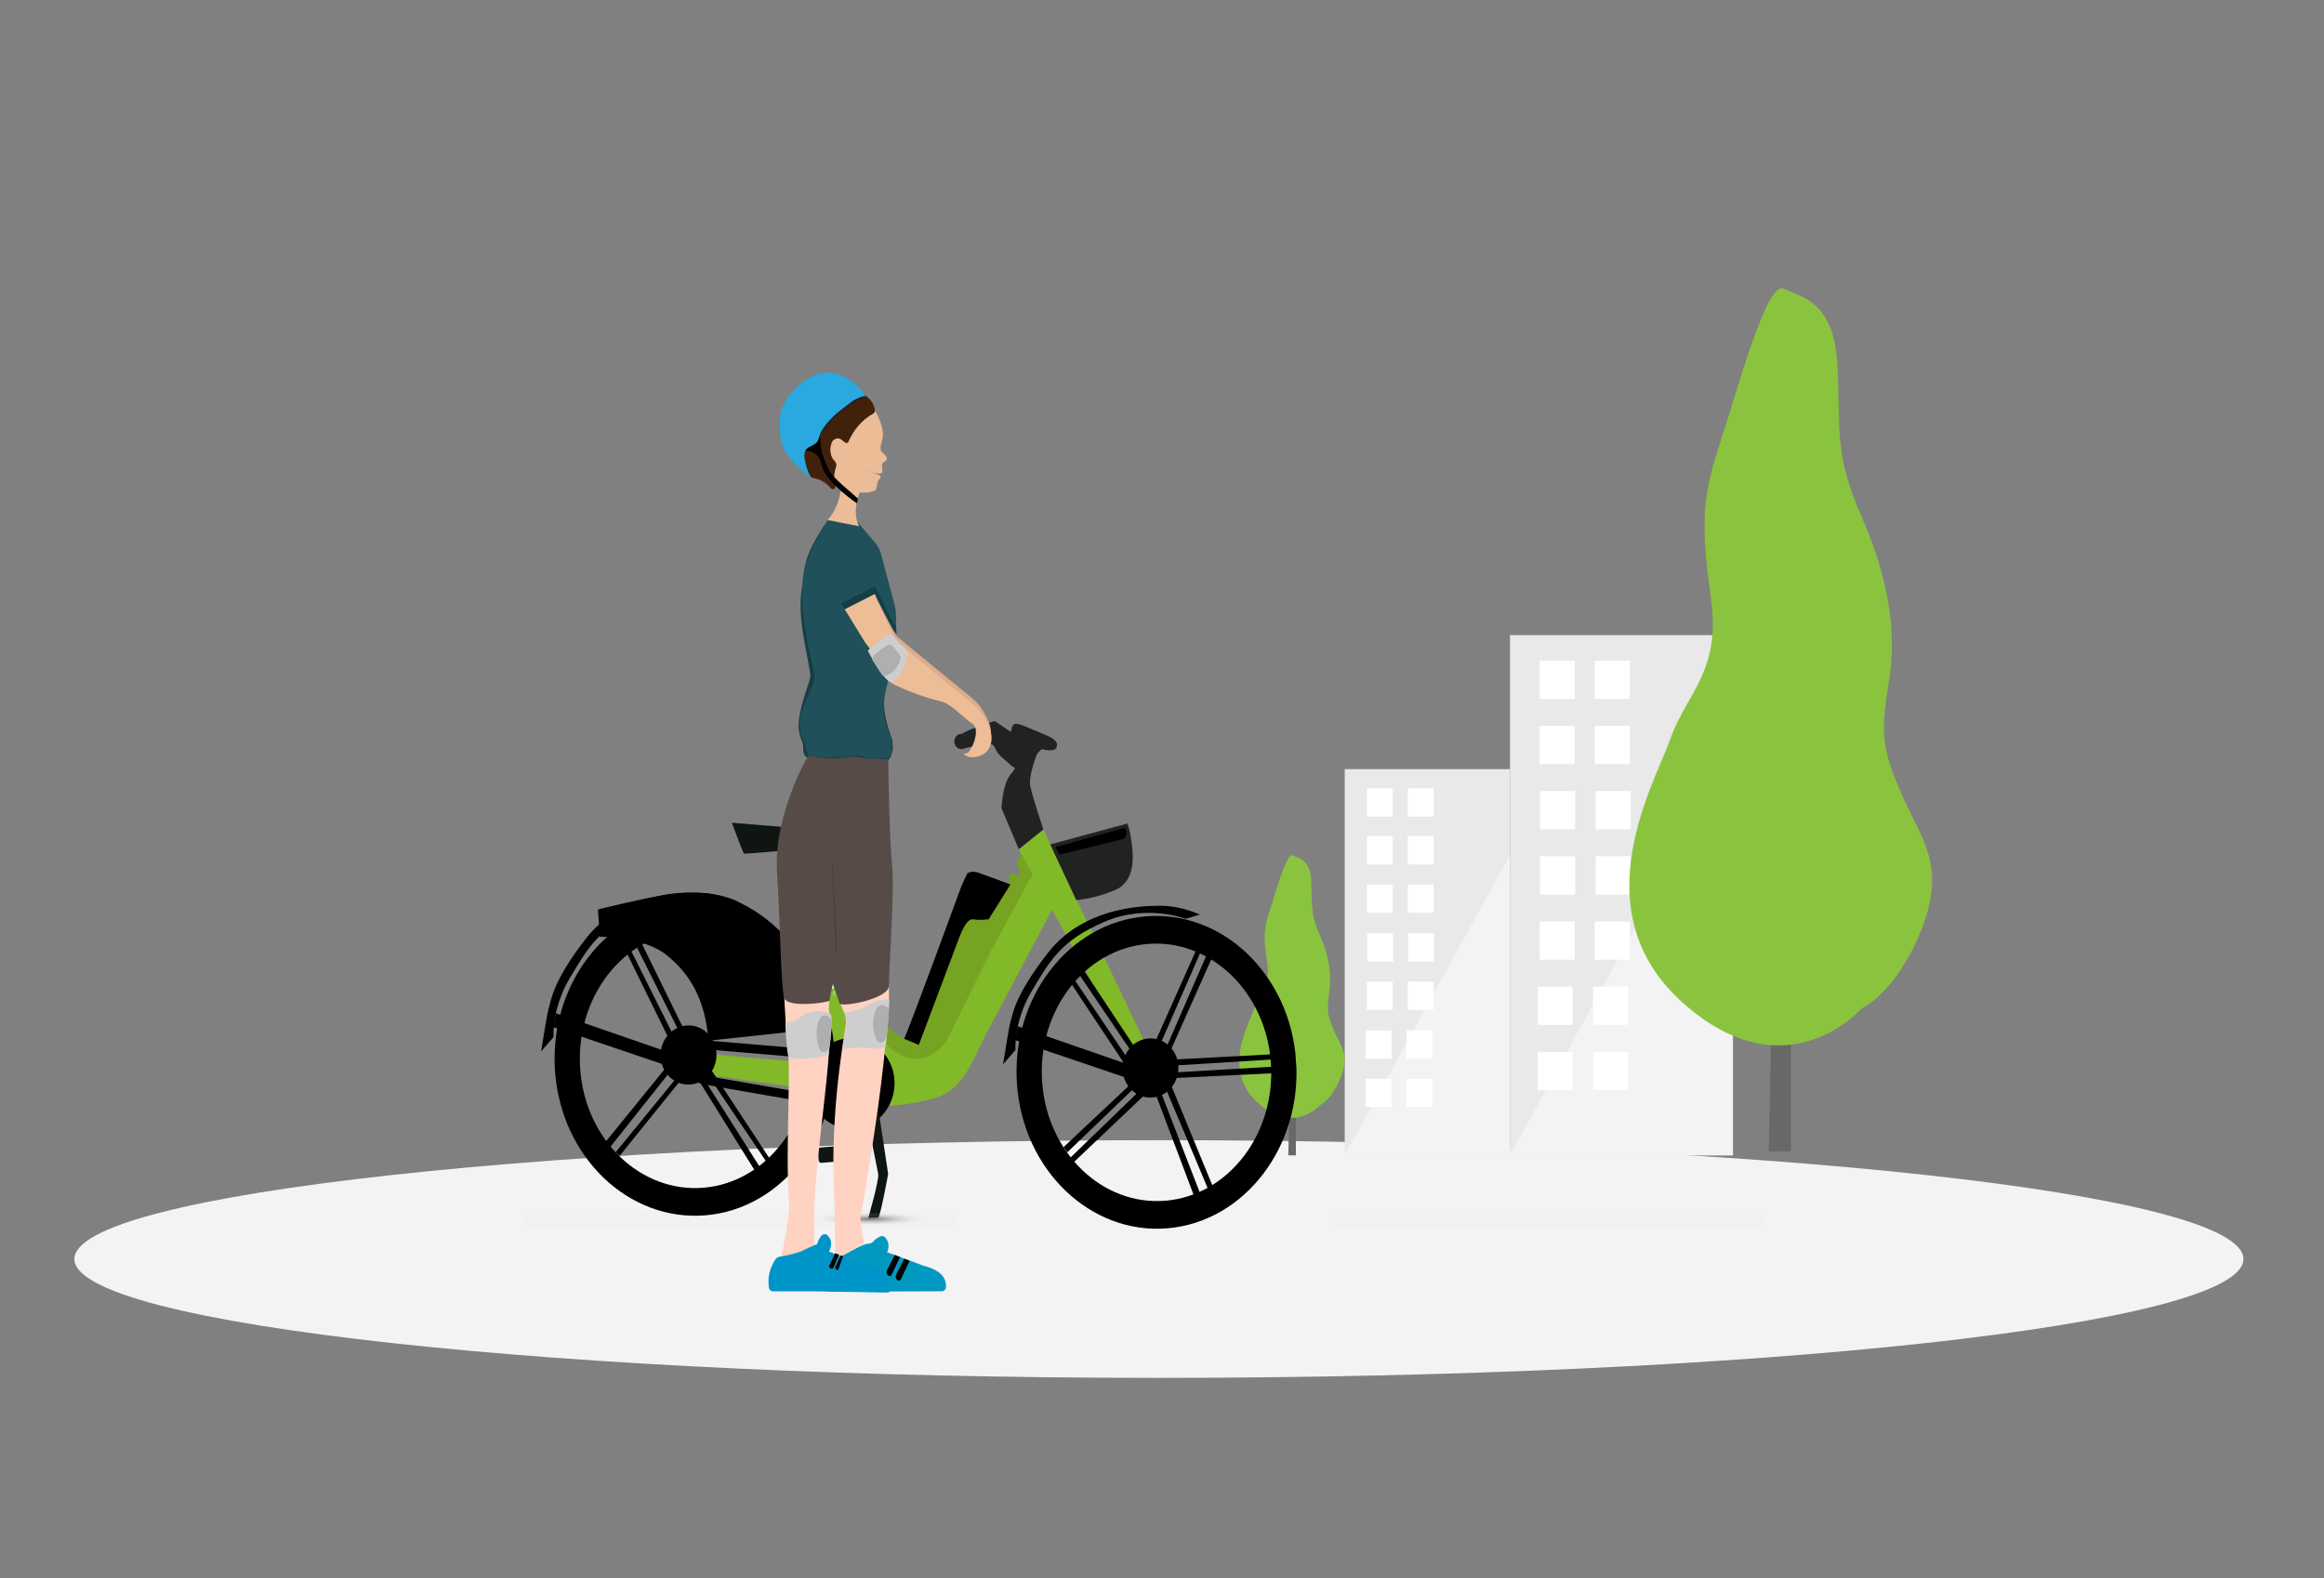 <svg width="343" height="233" viewBox="0 0 343 233" fill="none" xmlns="http://www.w3.org/2000/svg">
<rect x="0" y="0" width="343" height="233" fill="#808080" stroke="none"/>
<path d="M171.043 203.42C259.445 203.42 331.109 195.565 331.109 185.875C331.109 176.185 259.445 168.33 171.043 168.33C82.64 168.33 10.976 176.185 10.976 185.875C10.976 195.565 82.64 203.42 171.043 203.42Z" fill="#F3F3F3"/>
<path d="M140.803 178.705H77.474V181.33H140.803V178.705Z" fill="#F1F1F1"/>
<path d="M260.439 178.705H197.11V181.33H260.439V178.705Z" fill="#F1F1F1"/>
<path d="M222.862 113.553H198.467V170.564H222.862V113.553Z" fill="#E9E9E9"/>
<path d="M205.551 116.379H201.732V120.552H205.551V116.379Z" fill="white"/>
<path d="M205.551 123.449H201.732V127.622H205.551V123.449Z" fill="white"/>
<path d="M211.59 116.379H207.77V120.552H211.59V116.379Z" fill="white"/>
<path d="M211.59 123.449H207.77V127.622H211.59V123.449Z" fill="white"/>
<path d="M205.551 130.584H201.732V134.757H205.551V130.584Z" fill="white"/>
<path d="M211.59 130.584H207.77V134.757H211.59V130.584Z" fill="white"/>
<path d="M222.862 170.562V126.205L198.467 170.562H222.862Z" fill="#F3F3F3"/>
<path d="M205.614 137.785H201.795V141.958H205.614V137.785Z" fill="white"/>
<path d="M211.65 137.785H207.831V141.958H211.65V137.785Z" fill="white"/>
<path d="M205.551 144.918H201.732V149.091H205.551V144.918Z" fill="white"/>
<path d="M211.59 144.918H207.77V149.091H211.59V144.918Z" fill="white"/>
<path d="M205.367 152.123H201.548V156.296H205.367V152.123Z" fill="white"/>
<path d="M211.403 152.123H207.584V156.296H211.403V152.123Z" fill="white"/>
<path d="M205.367 159.258H201.548V163.431H205.367V159.258Z" fill="white"/>
<path d="M211.403 159.258H207.584V163.431H211.403V159.258Z" fill="white"/>
<path d="M255.757 93.764H222.86V170.563H255.757V93.764Z" fill="#E9E9E9"/>
<path d="M232.41 97.535H227.236V103.189H232.41V97.535Z" fill="white"/>
<path d="M232.41 107.16H227.236V112.814H232.41V107.16Z" fill="white"/>
<path d="M240.541 97.535H235.366V103.189H240.541V97.535Z" fill="white"/>
<path d="M240.541 107.16H235.366V112.814H240.541V107.16Z" fill="white"/>
<path d="M232.471 116.783H227.296V122.437H232.471V116.783Z" fill="white"/>
<path d="M240.666 116.783H235.492V122.437H240.666V116.783Z" fill="white"/>
<path d="M255.757 170.565V110.795L222.861 170.565H255.757Z" fill="#F3F3F3"/>
<path d="M232.471 126.41H227.296V132.064H232.471V126.41Z" fill="white"/>
<path d="M240.666 126.41H235.492V132.064H240.666V126.41Z" fill="white"/>
<path d="M232.41 136.033H227.236V141.687H232.41V136.033Z" fill="white"/>
<path d="M240.541 136.033H235.366V141.687H240.541V136.033Z" fill="white"/>
<path d="M232.102 145.658H226.928V151.312H232.102V145.658Z" fill="white"/>
<path d="M240.296 145.658H235.121V151.312H240.296V145.658Z" fill="white"/>
<path d="M232.102 155.285H226.928V160.939H232.102V155.285Z" fill="white"/>
<path d="M240.296 155.285H235.121V160.939H240.296V155.285Z" fill="white"/>
<path d="M261.055 169.985L262.719 87.936H264.32V168.101V169.985H261.055Z" fill="#686867"/>
<path d="M274.793 148.851C274.793 148.851 263.643 161.707 248.365 148.043C233.088 134.379 244.299 115.533 246.579 108.936C248.92 102.34 254.095 99.109 252.493 88.138C251.014 77.166 251.199 73.465 253.91 65.253C256.62 57.041 260.748 41.425 263.273 42.637C265.799 43.849 270.851 44.387 271.22 54.416C271.59 64.378 270.851 67.474 274.855 76.493C278.736 85.513 280.03 93.321 278.736 100.927C277.504 108.533 277.812 110.687 280.707 117.35C283.603 123.946 287.299 127.716 283.603 137.206C279.783 146.697 274.793 148.851 274.793 148.851Z" fill="#8AC43F"/>
<path d="M190.15 170.565L190.704 142.025H191.258V169.891V170.565H190.15Z" fill="#686867"/>
<path d="M194.831 163.161C194.831 163.161 190.95 167.603 185.652 162.824C180.354 158.045 184.235 151.449 184.974 149.228C185.837 146.872 187.562 145.795 187.007 142.025C186.453 138.256 186.515 136.977 187.5 134.15C188.424 131.323 189.903 125.871 190.765 126.275C191.628 126.679 193.476 126.881 193.537 130.314C193.661 133.746 193.414 134.891 194.769 137.987C196.186 141.15 196.556 143.843 196.186 146.468C195.817 149.093 195.878 149.833 196.864 152.122C197.911 154.478 199.205 155.689 197.911 158.987C196.618 162.286 194.831 163.161 194.831 163.161Z" fill="#8AC43F"/>
<g clip-path="url(#clip0_21707_140710)">
<path d="M119.849 135.622L120.262 135.429C121.758 134.73 123.485 135.534 124.066 137.2L128.917 151.104C129.014 151.38 129.144 151.638 129.306 151.875C130.241 153.234 133.593 157.619 136.847 155.834C140.441 153.862 146.734 137.93 146.198 139.215C146.198 139.215 152.332 126.72 152.393 126.626C153.592 124.763 155.367 129.584 156.395 131.66L156.311 131.677C156.795 132.658 155.57 133.772 155.045 134.725L146.028 151.744C145.938 151.906 145.089 153.545 144.999 153.71C144.173 155.23 142.347 160.794 138.238 162.032C133.663 163.411 129.142 163.422 128.029 163.142C126.916 162.863 125.433 163.196 124.652 160.163C124.052 157.828 120.067 145.222 118.265 139.546C117.769 137.984 118.462 136.269 119.85 135.62L119.849 135.622Z" fill="#81B928"/>
<path d="M122.466 133.716L123.8 133.308L129.895 149.258C130.232 150.209 130.718 151.093 131.35 151.841C132.214 152.863 133.466 153.789 134.759 152.855C137.109 151.157 140.907 139.552 140.907 139.552C140.907 139.552 142.535 135.285 142.985 135.226C143.434 135.168 143.999 135.187 145.121 135.406C146.243 135.624 147.185 133.733 147.326 133.439C147.466 133.144 149.083 130.829 148.937 129.804C148.791 128.778 149.363 129.004 149.628 129.076C149.893 129.149 151.301 129.671 150.314 128.184C149.326 126.698 152.127 124.941 152.127 124.941L153.012 126.748L153.148 127.231L153.303 127.579L151.735 130.274L146.249 140.407L139.698 153.648C139.698 153.648 136.065 159.482 130.43 153.861C130.43 153.861 128.382 151.524 127.167 147.159C125.952 142.794 122.466 133.718 122.466 133.718L122.466 133.716Z" fill="#76A321"/>
<path d="M178.293 140.505L172.101 154.719L172.795 155.031L179.121 140.856L178.352 140.392L178.293 140.505Z" fill="black"/>
<path d="M177.448 139.975L171.396 153.827L170.678 153.409L176.818 139.647L177.448 139.975Z" fill="black"/>
<path d="M159.121 133.328C159.467 133.96 169.029 154.059 169.029 154.059L166.947 155.54L150.355 125.365L153.98 122.442L159.121 133.328Z" fill="#81B928"/>
<path d="M155.602 125.944L158.845 132.878C158.845 132.878 161.24 132.762 164.439 131.468C167.638 130.173 167.308 126.436 166.992 124.213C166.676 121.991 166.389 121.575 166.389 121.575L155.01 124.665L155.602 125.944Z" fill="#202321"/>
<path d="M155.768 125.082L156.383 126.164L165.897 123.849C165.897 123.849 166.577 123.327 166.053 122.183L155.768 125.082Z" fill="black"/>
<path d="M172.319 181.337C160.961 182.297 150.991 172.75 150.094 160.054C149.196 147.357 157.706 136.248 169.063 135.289C180.42 134.329 190.39 143.876 191.288 156.572C192.186 169.269 183.676 180.378 172.319 181.337ZM169.351 139.362C160.042 140.148 153.07 149.289 153.809 159.74C154.547 170.19 162.722 178.051 172.031 177.264C181.34 176.478 188.312 167.337 187.573 156.886C186.834 146.436 178.66 138.575 169.351 139.362Z" fill="black"/>
<path d="M157.604 170.041L167.155 160.862L166.636 160.269L156.977 169.349L157.508 170.118L157.604 170.041Z" fill="black"/>
<path d="M157.817 171.067L168.266 160.955L168.819 161.755L158.319 171.731L157.817 171.067Z" fill="black"/>
<path d="M158.96 143.401L167.519 156.062L168.095 155.536L159.632 142.763L158.898 143.291L158.96 143.401Z" fill="black"/>
<path d="M158.138 143.97L166.47 156.325L165.797 156.825L157.578 144.427L158.138 143.97Z" fill="black"/>
<path d="M188.044 157.466L173.073 158.342L173.157 159.157L188.16 158.431L188.163 157.468L188.044 157.466Z" fill="black"/>
<path d="M188.062 156.399L172.877 157.331L172.866 156.439L188.021 155.634L188.062 156.399Z" fill="black"/>
<path d="M177.38 176.843L171.37 161.333L170.651 161.765L176.534 177.372L177.425 176.977L177.38 176.843Z" fill="black"/>
<path d="M178.464 175.94L172.02 160.628L172.856 160.244L179.168 175.573L178.464 175.94Z" fill="black"/>
<path d="M165.911 159.003L149.772 153.539L150.232 151.516L166.109 157.011L165.911 159.003Z" fill="black"/>
<path d="M149.877 155.021C149.877 155.021 149.557 150.857 152.299 146.272C155.04 141.687 156.648 138.853 162.937 136.118C169.225 133.382 174.963 135.651 174.963 135.651L177.08 135.032C177.08 135.032 174.475 133.71 171.108 133.719C167.741 133.729 159.687 134.244 154.666 140.672C149.644 147.101 149.441 149.929 149.191 150.666C148.941 151.403 148.321 155.422 148.321 155.422L148.04 157.138" fill="black"/>
<path d="M170.103 162.026C172.376 161.834 174.08 159.729 173.91 157.324C173.74 154.92 171.76 153.126 169.488 153.318C167.215 153.51 165.511 155.615 165.681 158.02C165.851 160.424 167.831 162.218 170.103 162.026Z" fill="black"/>
<path d="M88.296 134.934L88.534 138.301C88.534 138.301 95 138.251 98.411 141.02C101.822 143.788 104.096 147.528 104.556 153.64L120.314 151.95L122.673 151.689C122.673 151.689 120.31 137.941 108.189 132.806C108.189 132.806 103.918 131.06 98.1 132.105C93.549 132.923 88.248 134.275 88.248 134.275L88.295 134.933L88.296 134.934Z" fill="black"/>
<path d="M124.224 163.508C123.907 163.535 123.583 163.521 123.261 163.465L103.933 160.105C102.253 159.814 101.089 158.464 101.162 156.897L101.174 156.646C101.253 154.976 102.746 153.657 104.573 153.643C104.689 153.642 104.805 153.647 104.919 153.656L124.222 155.293C125.979 155.441 127.31 156.772 127.32 158.386L127.333 160.359C127.338 161.19 126.996 161.973 126.369 162.564C125.789 163.109 125.028 163.437 124.222 163.505L124.224 163.508ZM104.38 154.966C103.296 155.058 102.413 155.81 102.371 156.715L102.359 156.966C102.318 157.834 103.074 158.627 104.12 158.809L123.449 162.168C124.246 162.307 125.047 162.083 125.59 161.572C125.945 161.236 126.141 160.81 126.138 160.372L126.125 158.399C126.119 157.488 125.244 156.7 124.132 156.606L104.829 154.969C104.748 154.963 104.665 154.96 104.582 154.959C104.514 154.959 104.446 154.963 104.38 154.969L104.38 154.966Z" fill="black"/>
<path d="M104.115 155.578L121.457 157.087L120.828 160.996L103.062 158.477L104.115 155.578Z" fill="#81B928"/>
<path d="M104.14 179.419C92.782 180.379 82.812 170.832 81.915 158.136C81.017 145.439 89.527 134.33 100.884 133.371C112.242 132.411 122.212 141.958 123.109 154.654C124.007 167.351 115.497 178.46 104.14 179.419ZM101.172 137.444C91.863 138.23 84.891 147.371 85.63 157.822C86.369 168.272 94.543 176.133 103.852 175.346C113.161 174.56 120.133 165.419 119.394 154.968C118.655 144.518 110.481 136.657 101.172 137.444Z" fill="black"/>
<path d="M90.114 169.273L99.306 157.707L98.653 157.156L89.33 168.637L90.02 169.373L90.114 169.273Z" fill="black"/>
<path d="M90.866 170.104L100.088 158.832L100.995 158.813L91.446 170.652L90.866 170.104Z" fill="black"/>
<path d="M93.645 139.151L100.568 152.963L101.202 152.526L94.39 138.62L93.595 139.034L93.645 139.151Z" fill="black"/>
<path d="M92.76 139.595L99.495 153.068L98.767 153.465L92.149 139.966L92.76 139.595Z" fill="black"/>
<path d="M111.678 171.563L103.716 158.997L103.136 159.517L111.342 172.717L112.081 172.196L111.678 171.563Z" fill="black"/>
<path d="M113.058 171.44L104.142 158.213L104.819 157.72L113.524 170.943L113.058 171.44Z" fill="black"/>
<path d="M97.733 157.085L81.593 151.619L82.053 149.598L97.931 155.093L97.733 157.085Z" fill="black"/>
<path d="M81.698 153.103C81.698 153.103 81.378 148.939 84.12 144.354C86.862 139.769 88.47 136.935 94.758 134.199C101.046 131.464 106.784 133.733 106.784 133.733L108.901 133.114C108.901 133.114 106.296 131.792 102.929 131.801C99.562 131.811 91.548 132.069 86.525 138.498C81.502 144.927 81.324 147.808 81.014 148.749C80.77 149.488 80.143 153.505 80.143 153.505L79.863 155.221" fill="black"/>
<path d="M101.925 160.108C104.197 159.916 105.901 157.811 105.731 155.406C105.561 153.002 103.581 151.208 101.309 151.4C99.037 151.592 97.332 153.697 97.502 156.102C97.672 158.506 99.652 160.3 101.925 160.108Z" fill="black"/>
<path d="M126.155 166.653C129.652 166.358 132.274 163.118 132.012 159.417C131.751 155.715 128.704 152.955 125.207 153.25C121.71 153.546 119.088 156.786 119.349 160.487C119.611 164.188 122.658 166.949 126.155 166.653Z" fill="black"/>
<path d="M118.121 138.694L116.215 131.986C116.215 131.986 117.19 131.522 118.164 131.442C119.138 131.363 121.264 131.198 121.631 131.196C121.998 131.194 122.723 131.082 123.014 131.596C123.305 132.11 124.633 135.638 124.633 135.638L118.12 138.696L118.121 138.694Z" fill="black"/>
<path d="M124.681 135.615C124.681 135.615 123.316 131.506 122.645 131.259C121.973 131.013 117.612 131.519 117.612 131.519C117.612 131.519 121.665 131.669 122.539 133.545L123.524 136.158L124.68 135.615L124.681 135.615Z" fill="#0F1611"/>
<path d="M117.092 131.67L115.088 125.621L116.968 125.462L118.814 131.524L117.092 131.67Z" fill="#0F1611"/>
<path d="M108.237 122.052C108.237 122.052 109.64 125.927 109.832 126.023C110.025 126.12 124.036 124.814 124.036 124.814C124.036 124.814 125.678 123.174 123.333 122.838C120.989 122.502 108.297 121.488 108.297 121.488L108.005 121.457L108.237 122.051L108.237 122.052Z" fill="#0F1611"/>
<path d="M128.067 165.549C128.067 165.549 129.448 172.453 129.615 173.307C129.782 174.16 128.155 179.783 128.155 179.783C128.155 179.783 128.605 179.782 129.615 179.782C129.956 179.536 131.081 173.307 131.081 173.307L129.712 164.197L128.068 165.549L128.067 165.549Z" fill="#0F1611"/>
<path d="M126.646 168.944L121.076 169.415C120.865 169.433 120.706 169.635 120.723 169.868L120.823 171.289C120.839 171.521 121.024 171.695 121.236 171.677L126.806 171.206C127.018 171.188 127.176 170.986 127.16 170.753L127.059 169.332C127.043 169.1 126.858 168.926 126.646 168.944Z" fill="#0F1611"/>
<path d="M125.445 166.861L123.746 169.188L125.598 169.031L127.108 166.72L125.445 166.861Z" fill="#0F1611"/>
<path d="M150.355 125.364L147.805 119.3C147.805 119.3 147.964 115.871 149.071 114.455C150.177 113.039 149.784 113.514 149.233 113.009C148.896 112.701 148.224 112.111 147.753 111.7C147.412 111.401 147.132 111.028 146.932 110.601L146.764 110.242C146.764 110.242 146.464 109.552 145.227 109.822C143.991 110.092 142.296 110.495 142.296 110.495C142.296 110.495 143.287 108.578 142.219 108.48C140.874 108.355 146.798 106.441 146.798 106.441L149.225 108.068C149.225 108.068 149.259 106.907 149.895 106.853C150.53 106.8 152.482 107.75 153.995 108.367C155.508 108.984 156.22 109.459 155.941 110.31C155.662 111.16 153.927 110.604 153.777 110.617C153.627 110.63 153.036 111.341 153.036 111.341C153.036 111.341 151.79 114.503 152.045 115.97C152.299 117.437 153.992 122.458 153.992 122.458L150.357 125.367L150.355 125.364Z" fill="#202321"/>
<path d="M141.953 110.592C142.52 110.544 142.943 110.002 142.899 109.381C142.855 108.76 142.361 108.295 141.794 108.343C141.228 108.391 140.804 108.933 140.848 109.554C140.892 110.175 141.387 110.64 141.953 110.592Z" fill="#202321"/>
<path d="M124.388 141.375C124.213 141.449 124.124 141.664 124.191 141.856C124.258 142.048 124.732 142.371 124.732 142.371C124.732 142.371 124.893 141.785 124.826 141.593C124.759 141.401 124.564 141.302 124.388 141.375ZM124.552 141.85C124.488 141.876 124.418 141.841 124.394 141.771C124.371 141.702 124.403 141.624 124.466 141.599C124.53 141.573 124.6 141.608 124.624 141.677C124.647 141.747 124.616 141.824 124.552 141.85Z" fill="white"/>
<path d="M123.501 145.688L123.111 144.558C123.098 144.537 123.088 144.513 123.071 144.495C123.05 144.475 123.024 144.461 122.997 144.455C122.967 144.448 122.936 144.446 122.906 144.448C122.896 144.448 122.887 144.449 122.878 144.45C122.87 144.451 122.862 144.454 122.856 144.456C122.856 144.456 122.856 144.456 122.854 144.456C122.848 144.46 122.84 144.462 122.832 144.464L122.127 144.756L122.313 145.297L122.741 145.12L122.781 145.238C122.741 145.306 122.69 145.363 122.631 145.41C122.571 145.456 122.507 145.491 122.439 145.513C122.37 145.535 122.3 145.544 122.226 145.54C122.152 145.534 122.08 145.515 122.011 145.48C121.934 145.441 121.867 145.389 121.81 145.323C121.754 145.256 121.712 145.182 121.684 145.101C121.655 145.02 121.643 144.935 121.644 144.844C121.646 144.753 121.665 144.665 121.699 144.58C121.735 144.495 121.781 144.423 121.843 144.362C121.904 144.301 121.971 144.256 122.045 144.225C122.119 144.194 122.197 144.18 122.279 144.18C122.362 144.182 122.441 144.202 122.52 144.24L122.736 143.713C122.592 143.641 122.444 143.604 122.292 143.601C122.141 143.598 121.996 143.626 121.858 143.682C121.721 143.737 121.596 143.824 121.484 143.936C121.372 144.047 121.284 144.182 121.219 144.341C121.154 144.499 121.12 144.661 121.119 144.828C121.117 144.994 121.142 145.153 121.195 145.305C121.249 145.457 121.324 145.592 121.424 145.716C121.525 145.839 121.648 145.935 121.792 146.007C121.936 146.078 122.084 146.115 122.236 146.118C122.387 146.122 122.532 146.093 122.67 146.038C122.725 146.014 122.781 145.986 122.835 145.954C122.888 145.92 122.939 145.882 122.985 145.838L123.005 145.895L123.499 145.691L123.501 145.688Z" fill="white"/>
<path d="M123.844 142.864C123.991 142.804 124.141 142.776 124.291 142.785C124.442 142.793 124.584 142.831 124.717 142.896C124.849 142.961 124.969 143.053 125.074 143.173C125.18 143.293 125.26 143.432 125.316 143.594C125.371 143.757 125.396 143.92 125.389 144.086C125.382 144.252 125.348 144.407 125.288 144.552C125.227 144.698 125.143 144.828 125.034 144.944C124.926 145.06 124.797 145.148 124.651 145.209C124.504 145.27 124.354 145.297 124.204 145.288C124.052 145.28 123.911 145.242 123.779 145.177C123.647 145.111 123.528 145.019 123.423 144.9C123.318 144.78 123.238 144.641 123.181 144.479C123.125 144.317 123.101 144.153 123.108 143.987C123.115 143.821 123.148 143.666 123.207 143.521C123.266 143.375 123.351 143.245 123.459 143.131C123.567 143.015 123.695 142.927 123.842 142.866L123.844 142.864ZM124.468 144.668C124.547 144.635 124.616 144.589 124.676 144.527C124.734 144.465 124.78 144.395 124.812 144.315C124.845 144.236 124.863 144.151 124.866 144.063C124.869 143.973 124.856 143.885 124.826 143.798C124.796 143.712 124.753 143.635 124.696 143.571C124.64 143.507 124.576 143.456 124.503 143.42C124.431 143.384 124.353 143.364 124.273 143.361C124.191 143.357 124.111 143.371 124.032 143.404C123.953 143.437 123.884 143.484 123.826 143.546C123.767 143.608 123.721 143.678 123.69 143.758C123.657 143.837 123.639 143.922 123.636 144.01C123.633 144.1 123.645 144.188 123.676 144.275C123.706 144.361 123.749 144.438 123.805 144.502C123.862 144.566 123.925 144.616 123.999 144.653C124.071 144.689 124.148 144.709 124.228 144.712C124.31 144.717 124.39 144.701 124.47 144.668L124.468 144.668Z" fill="white"/>
<path d="M122.979 146.807C122.946 146.803 122.923 146.797 122.91 146.79C122.888 146.778 122.873 146.761 122.865 146.737C122.856 146.713 122.857 146.688 122.866 146.664C122.876 146.64 122.893 146.624 122.914 146.613C122.936 146.602 122.959 146.603 122.978 146.615C122.998 146.625 123.012 146.64 123.019 146.66L122.996 146.685C122.987 146.667 122.977 146.654 122.965 146.648C122.952 146.642 122.94 146.641 122.926 146.648C122.912 146.655 122.902 146.665 122.896 146.679C122.891 146.694 122.889 146.708 122.896 146.724C122.902 146.739 122.911 146.75 122.924 146.756C122.933 146.76 122.948 146.765 122.971 146.77C123.006 146.776 123.033 146.782 123.049 146.791C123.077 146.805 123.094 146.827 123.106 146.856C123.117 146.886 123.115 146.917 123.104 146.947C123.092 146.977 123.072 146.997 123.045 147.008C123.017 147.019 122.99 147.019 122.962 147.005C122.934 146.992 122.917 146.973 122.909 146.946L122.936 146.924C122.945 146.947 122.958 146.962 122.976 146.972C122.995 146.981 123.014 146.982 123.033 146.974C123.052 146.967 123.066 146.953 123.074 146.932C123.083 146.911 123.083 146.89 123.076 146.869C123.069 146.848 123.056 146.833 123.037 146.824C123.027 146.819 123.008 146.813 122.98 146.807L122.979 146.807Z" fill="white"/>
<path d="M123.02 146.317L123.051 146.304L123.139 146.558C123.156 146.519 123.182 146.493 123.22 146.477C123.26 146.46 123.297 146.46 123.332 146.477C123.366 146.495 123.391 146.524 123.406 146.566L123.491 146.816L123.46 146.829L123.375 146.582C123.363 146.551 123.344 146.527 123.315 146.514C123.287 146.5 123.258 146.5 123.23 146.511C123.201 146.522 123.18 146.544 123.168 146.575C123.162 146.588 123.159 146.602 123.157 146.615L123.26 146.912L123.229 146.924L123.019 146.317L123.02 146.317Z" fill="white"/>
<path d="M123.961 146.621L123.93 146.633L123.903 146.558C123.9 146.57 123.897 146.581 123.892 146.591C123.87 146.647 123.831 146.687 123.78 146.707C123.728 146.728 123.676 146.728 123.625 146.701C123.574 146.677 123.539 146.634 123.519 146.578C123.499 146.521 123.501 146.464 123.524 146.407C123.547 146.351 123.586 146.313 123.637 146.291C123.689 146.269 123.741 146.271 123.792 146.297C123.801 146.302 123.811 146.308 123.819 146.314L123.801 146.261L123.832 146.248L123.961 146.621ZM123.873 146.469L123.85 146.401C123.833 146.371 123.809 146.346 123.777 146.332C123.734 146.311 123.692 146.31 123.649 146.326C123.606 146.343 123.574 146.376 123.556 146.423C123.537 146.47 123.536 146.517 123.553 146.563C123.569 146.61 123.598 146.645 123.641 146.665C123.684 146.686 123.726 146.687 123.769 146.669C123.811 146.651 123.844 146.619 123.862 146.572C123.876 146.537 123.881 146.502 123.874 146.466L123.873 146.469Z" fill="white"/>
<path d="M123.939 146.204L123.97 146.191L123.993 146.259C123.996 146.246 124.001 146.234 124.005 146.22C124.022 146.179 124.044 146.151 124.072 146.139L124.086 146.175C124.066 146.184 124.05 146.205 124.037 146.236C124.019 146.28 124.017 146.325 124.03 146.371L124.097 146.563L124.066 146.576L123.938 146.204L123.939 146.204Z" fill="white"/>
<path d="M124.155 145.975C124.163 145.979 124.169 145.985 124.172 145.995C124.176 146.005 124.175 146.014 124.171 146.023C124.168 146.032 124.162 146.039 124.153 146.042C124.144 146.046 124.136 146.045 124.127 146.041C124.119 146.038 124.113 146.031 124.11 146.021C124.107 146.011 124.107 146.002 124.111 145.993C124.114 145.984 124.12 145.978 124.129 145.974C124.138 145.97 124.146 145.971 124.155 145.975ZM124.19 146.1L124.319 146.474L124.288 146.487L124.159 146.113L124.19 146.1Z" fill="white"/>
<path d="M124.36 146.124L124.46 146.413L124.429 146.426L124.301 146.054L124.332 146.041L124.34 146.065C124.358 146.022 124.385 145.994 124.423 145.978C124.463 145.961 124.5 145.961 124.534 145.978C124.569 145.996 124.593 146.024 124.608 146.067L124.694 146.316L124.663 146.329L124.578 146.083C124.566 146.051 124.547 146.028 124.518 146.015C124.49 146.001 124.462 146.001 124.433 146.012C124.405 146.023 124.384 146.045 124.371 146.075C124.364 146.092 124.36 146.108 124.36 146.124Z" fill="white"/>
<path d="M125.109 146.061C125.106 146.071 125.103 146.082 125.098 146.092C125.075 146.148 125.037 146.188 124.985 146.209C124.933 146.229 124.881 146.229 124.83 146.203C124.779 146.178 124.744 146.135 124.724 146.079C124.704 146.022 124.705 145.965 124.729 145.909C124.752 145.853 124.791 145.814 124.842 145.793C124.894 145.771 124.946 145.772 124.997 145.797C125.007 145.802 125.017 145.808 125.025 145.814L125.007 145.761L125.038 145.748L125.138 146.038C125.157 146.093 125.155 146.149 125.134 146.203C125.111 146.259 125.073 146.298 125.021 146.319C124.969 146.341 124.917 146.34 124.866 146.314C124.855 146.309 124.845 146.302 124.837 146.296L124.866 146.27C124.866 146.27 124.875 146.276 124.881 146.279C124.924 146.3 124.966 146.301 125.009 146.284C125.052 146.267 125.083 146.234 125.102 146.188C125.119 146.146 125.123 146.103 125.111 146.061L125.109 146.061ZM125.055 145.902C125.039 145.871 125.014 145.848 124.983 145.833C124.94 145.812 124.897 145.811 124.854 145.828C124.811 145.845 124.779 145.878 124.761 145.925C124.742 145.972 124.741 146.019 124.758 146.066C124.774 146.112 124.804 146.148 124.846 146.168C124.889 146.189 124.932 146.19 124.975 146.173C125.017 146.156 125.05 146.123 125.068 146.076C125.081 146.043 125.085 146.007 125.082 145.972L125.057 145.9L125.055 145.902Z" fill="white"/>
<path d="M133.435 153.352C134.103 152.138 141.929 130.729 141.929 130.729C141.929 130.729 142.703 129.066 142.735 128.994C142.767 128.923 143.351 128.474 144.433 128.851C145.516 129.228 149.127 130.577 149.127 130.577L145.923 135.708C145.923 135.708 144.581 135.903 143.714 135.729C142.848 135.555 142.16 136.853 141.441 138.759C140.721 140.665 135.603 154.265 135.603 154.265" fill="black"/>
<ellipse opacity="0.5" cx="128.605" cy="179.783" rx="8.104" ry="0.984" fill="url(#paint0_radial_21707_140710)"/>
</g>
<path d="M123.651 185.705C125.288 184.966 127.263 183.609 128.222 183.609C128.504 183.609 128.786 183.424 129.012 183.178C129.237 182.87 129.632 182.685 130.027 182.5C130.253 182.438 130.479 182.5 130.648 182.685C131.212 183.363 131.269 184.103 130.93 184.904L131.212 184.966L135.67 186.63C135.839 186.692 135.952 186.692 136.121 186.815C138.886 187.493 139.676 188.665 139.619 190.021C139.619 190.329 139.337 190.637 138.999 190.637L122.184 190.699L122.241 187.986C122.241 187.493 122.41 187.062 122.636 186.63C122.918 186.137 123.256 185.829 123.651 185.705Z" fill="#0299C1"/>
<path d="M132.058 185.273L130.929 187.493C130.76 187.801 130.873 188.171 131.155 188.356C131.324 188.418 131.55 188.356 131.607 188.171L132.848 185.582L132.058 185.273Z" fill="black"/>
<path d="M133.469 185.828L132.284 188.109C132.114 188.417 132.227 188.849 132.509 189.034C132.679 189.096 132.904 189.034 132.961 188.849L134.258 186.136L133.469 185.828Z" fill="black"/>
<path d="M129.237 88.113L131.607 92.737C131.889 93.415 132.397 94.032 132.904 94.402L143.569 103.156C144.641 104.019 145.318 105.252 145.938 106.608C146.108 107.04 146.22 107.471 146.22 107.903C146.22 108.581 145.995 109.074 145.6 109.999C145.036 110.985 144.81 111.109 143.286 110.677C143.23 110.862 144.076 109.814 144.302 109.074C144.584 108.211 144.133 106.732 143.512 106.115C142.271 104.944 140.973 103.896 139.675 103.094C139.393 102.909 139.055 102.786 138.66 102.663C136.516 102.17 134.315 101.368 132.171 100.382C131.776 100.197 131.381 99.888 131.099 99.519C128.785 97.176 126.867 94.402 124.667 90.764L129.011 87.559L129.237 88.113Z" fill="#DBAD8D"/>
<path d="M129.236 88.239L131.775 93.664C132.057 94.342 132.565 94.958 133.072 95.328L143.737 104.082C144.809 105.007 145.598 106.178 146.106 107.596C146.276 108.028 146.388 108.768 146.332 109.199C146.332 109.384 146.332 109.508 146.276 109.631C146.106 110.494 145.599 111.172 144.865 111.48C143.793 111.974 142.608 111.912 142.157 111.172C142.721 111.48 143.172 110.864 143.454 110.247C143.737 109.754 143.906 109.076 144.019 108.459C144.075 107.843 144.019 107.288 143.624 106.918C142.213 105.994 141.141 104.699 139.843 103.959C139.561 103.774 139.223 103.651 138.828 103.528C136.683 103.034 134.483 102.233 132.339 101.247C131.944 101.062 131.549 100.815 131.267 100.507C128.897 98.164 125.737 93.602 123.537 89.903L129.066 86.697L129.236 88.239Z" fill="#EDBD98"/>
<path d="M123.255 132.812C127.882 139.471 121.393 142.738 122.465 150.259C122.86 158.089 119.475 174.426 120.264 183.797C118.064 184.906 116.653 185.399 115.299 185.523C115.92 182.81 116.371 180.221 116.484 178.125C115.807 169.124 116.936 157.102 116.089 153.28L115.073 135.402L123.255 132.812Z" fill="#FFD2C1"/>
<path d="M123.314 185.831L123.144 176.954C122.693 168.939 123.314 160.37 124.837 151.246C124.893 150.753 124.837 150.259 124.668 149.705C121.282 142.183 120.041 134.169 120.605 125.846L119.42 120.853L126.36 117.955C129.125 130.593 132.059 143.663 130.987 149.581C130.987 149.643 130.987 149.766 130.987 149.828C130.592 157.904 128.956 168.384 127.038 179.604C126.981 179.913 126.981 180.283 127.038 180.714L127.489 183.612L123.314 185.831Z" fill="#FFD2C1"/>
<path d="M131.042 100.384C129.745 103.652 130.93 107.228 131.607 108.954C131.776 109.385 131.72 109.509 131.776 110.372C131.776 110.988 131.55 111.296 131.494 111.605C131.437 111.728 131.155 112.283 130.986 112.283C128.842 112.529 128.391 112.591 126.867 112.16C124.159 112.468 121.563 112.406 119.419 111.975C118.009 111.42 118.911 110.31 118.291 109.262C118.234 109.2 118.009 108.276 117.952 108.091C117.501 106.056 118.855 102.419 119.419 100.631C119.476 100.385 119.588 100.015 119.588 99.768C119.588 97.918 117.219 90.582 118.573 85.774C118.516 82.26 120.66 79.054 121.676 77.574L124.441 78.067L126.811 78.006L129.293 81.397C129.575 81.828 129.858 82.321 129.97 82.814L132.002 90.459C132.058 90.767 132.171 91.199 132.171 91.569L132.34 93.665C131.776 93.048 130.309 90.151 129.124 87.685L124.159 90.212L127.713 96.007L131.042 100.384Z" fill="#153E44"/>
<path d="M131.324 99.583C130.196 103.714 129.97 105.748 131.55 109.015C131.606 109.077 131.663 109.94 131.663 110.064C131.663 110.31 131.719 110.927 131.493 111.358C131.437 111.42 131.155 111.975 131.099 111.975C128.898 112.221 128.39 111.913 126.81 111.543C124.102 111.851 121.563 111.975 119.419 111.543C118.629 110.742 119.306 110.248 118.403 108.954C118.347 108.954 118.121 107.906 118.121 107.844C117.557 105.563 119.475 102.666 120.039 100.878C120.096 100.631 120.209 100.261 120.209 100.015C120.209 98.165 117.67 91.199 118.572 84.787C119.588 80.718 121.281 78.067 122.296 76.588L124.384 77.081L126.415 76.896L129.349 80.349C129.632 80.78 129.914 81.273 130.026 81.766L132.058 89.411C132.114 89.719 132.227 90.151 132.227 90.521L132.283 92.617C131.719 92 130.365 88.979 129.124 86.575L124.158 89.103L127.713 94.898L131.324 99.583Z" fill="#20505A"/>
<path d="M115.13 185.524C116.202 185.34 117.218 185.093 118.121 184.785C119.193 184.291 120.039 183.86 120.603 183.675C120.773 183.059 120.998 182.689 121.28 182.38C121.506 182.195 121.845 182.134 122.07 182.319C122.747 182.935 122.86 183.737 122.353 184.785L127.318 186.572C127.374 186.572 127.543 186.634 127.6 186.634C130.139 186.942 131.38 188.237 131.55 190.148C131.55 190.456 131.324 190.826 130.929 190.826L120.152 190.641H114.058C113.776 190.641 113.494 190.395 113.494 190.148C113.268 188.73 113.55 187.374 114.34 186.079C114.51 185.771 114.848 185.524 115.13 185.524Z" fill="#0095C9"/>
<path d="M123.255 185.031L122.409 186.819C122.352 186.881 122.352 187.066 122.409 187.127C122.465 187.189 122.634 187.312 122.804 187.312C122.86 187.312 122.973 187.251 123.029 187.127L123.819 185.216L123.255 185.031Z" fill="black"/>
<path d="M124.102 185.342L123.313 187.006C123.256 187.068 123.313 187.253 123.313 187.315C123.369 187.376 123.538 187.5 123.595 187.5C123.651 187.5 123.764 187.438 123.764 187.315L124.44 185.465L124.102 185.342Z" fill="black"/>
<path d="M131.098 112.218C131.098 112.156 131.042 112.095 130.985 112.095C130.365 112.156 127.656 111.971 126.979 111.786C126.189 111.54 123.594 112.095 122.409 111.971C121.224 111.848 119.644 111.663 119.418 111.54C119.193 111.355 114.171 120.602 114.679 128.555C115.13 135.521 115.243 145.879 115.751 147.358C116.259 148.838 122.127 148.036 122.409 147.728C122.522 147.605 122.352 147.605 122.804 145.817C123.537 143.043 123.763 137.556 123.65 137.309L122.917 145.262C122.917 145.262 123.763 147.666 123.932 148.16C124.101 148.714 131.267 147.543 131.211 145.447C131.154 143.413 132.057 131.699 131.662 127.692C131.267 123.931 131.098 113.636 131.098 112.218Z" fill="#564B47"/>
<path d="M122.296 155.62C122.296 155.62 123.142 149.887 122.522 149.64C121.901 149.332 119.588 148.962 118.403 149.948C117.274 150.935 115.92 151.058 115.92 151.058C115.864 151.12 116.146 155.682 116.371 155.99C116.766 156.607 121.28 156.175 121.788 155.805C121.901 155.682 122.296 155.744 122.296 155.62Z" fill="#CECECE"/>
<path d="M130.816 153.708C130.873 153.338 131.211 149.393 131.267 147.605C131.267 147.42 129.744 147.543 128.728 148.037C128.051 148.345 127.205 149.085 126.754 149.085C126.415 149.085 126.133 149.208 125.794 149.27C125.512 149.331 125.117 149.455 124.892 149.455C124.892 149.455 124.61 149.455 124.553 149.393L124.722 149.763C124.722 149.763 125.004 150.503 124.948 151.119C124.892 151.797 124.666 152.784 124.666 152.784L124.497 154.017L124.384 154.941C124.384 154.941 126.641 154.448 128.333 154.756C130.139 155.065 130.76 154.386 130.76 154.325C130.76 154.14 130.76 154.017 130.816 153.708Z" fill="#CECECE"/>
<path d="M122.463 154.325C122.463 154.325 122.914 150.872 122.689 150.502C122.519 150.194 121.391 149.085 120.77 150.934C120.149 152.783 120.827 154.571 120.939 154.818C121.278 155.619 122.237 155.434 122.463 154.325Z" fill="#AEAFAF"/>
<path d="M130.871 152.97C130.871 153.031 131.21 149.641 131.21 149.024C131.21 148.654 129.743 147.606 129.122 149.456C128.502 151.305 129.179 153.031 129.291 153.34C129.574 154.203 130.589 154.141 130.871 152.97Z" fill="#AEAFAF"/>
<path d="M124.097 70.359L127.652 71.037C126.354 73.442 125.846 75.846 126.806 77.696L122.122 76.771C123.42 75.476 124.436 72.702 124.097 70.359Z" fill="#ECBC97"/>
<path d="M129.065 60.496C129.065 60.496 130.758 63.147 130.194 64.996C130.137 65.243 130.024 65.49 130.024 65.675C129.799 66.723 130.193 66.661 130.701 67.278C131.153 67.771 130.701 68.079 130.419 68.264C130.25 68.326 130.137 68.572 130.194 68.757C130.194 69.004 130.194 69.189 130.194 69.25C130.194 69.312 130.476 69.928 129.742 69.928C129.009 69.928 128.162 69.497 128.049 69.497C127.88 69.497 129.516 69.99 129.799 70.175C129.799 70.175 130.024 70.36 129.968 70.483C129.911 70.668 129.686 70.792 129.573 71.038C129.46 71.285 129.404 71.963 129.291 72.271C129.121 72.579 127.485 72.949 126.582 72.579C125.905 72.333 124.833 72.025 124.438 71.901C124.269 71.901 124.043 71.47 123.987 71.346C123.818 71.161 123.31 70.915 122.858 70.607C122.125 69.928 122.802 69.682 122.858 69.374C122.915 69.065 123.084 68.326 123.028 68.141C122.971 67.894 122.294 66.969 122.181 66.538C122.012 65.86 122.463 64.873 122.689 64.565C122.971 64.257 123.592 64.072 123.93 64.38C124.213 64.627 124.777 65.12 125.002 64.812C125.228 64.503 126.977 61.667 127.372 61.483C127.767 61.297 129.065 60.496 129.065 60.496Z" fill="#ECBC97"/>
<path d="M123.422 68.819C123.027 70.052 123.027 70.976 123.309 71.654C123.309 72.209 122.97 72.394 122.632 72.086C120.657 69.928 119.754 71.223 118.908 69.62C118.851 69.435 117.441 68.14 117.272 68.079C116.989 67.894 116.594 67.647 116.538 67.154C116.369 66.414 116.482 65.428 116.482 65.058C116.538 63.208 117.102 61.605 118.851 59.509C119.077 59.263 120.206 58.276 120.431 58.092C121.729 57.29 123.027 57.043 124.437 57.167C124.719 57.167 125.058 57.228 125.34 57.352C127.258 57.907 128.838 58.77 129.121 60.496C129.177 60.742 129.064 60.989 128.895 61.051C127.146 62.037 126.017 63.455 125.227 65.181C125.171 65.428 124.945 65.428 124.776 65.366L124.042 64.811C123.535 64.565 122.914 64.873 122.745 65.366V65.428C122.35 66.353 122.575 67.524 123.252 68.14C123.422 68.387 123.478 68.572 123.422 68.819Z" fill="#42210B"/>
<path d="M127.596 58.461C127.427 58.892 124.662 59.879 123.195 61.728C121.728 63.578 121.051 64.317 120.825 64.441C120.6 64.502 121.39 62.776 121.39 62.776L125.001 59.324L127.032 58.152C127.032 58.152 127.484 58.276 127.54 58.461C127.596 58.461 127.596 58.461 127.596 58.461Z" fill="#222323"/>
<path d="M118.738 66.538C118.738 66.538 120.825 66.291 121.277 68.695C121.785 71.161 126.468 74.306 126.468 74.306L126.637 73.627C126.186 73.196 125.114 72.271 124.888 72.086C124.549 71.84 122.687 70.113 122.405 69.559C122.123 69.004 121.333 67.216 121.22 66.353C121.107 65.49 120.995 64.318 120.995 64.318C120.995 64.318 118.963 66.106 118.963 66.23C118.794 66.291 118.738 66.538 118.738 66.538Z" fill="black"/>
<path d="M120.657 55.255C118.344 56.056 116.82 57.782 116.03 59.077C115.41 60.063 115.015 61.234 115.071 62.529C115.071 63.7 115.184 65.242 115.692 66.29C116.764 68.386 119.776 70.57 119.776 70.57C119.776 70.57 119.247 69.927 118.908 68.448C118.513 67.029 118.739 66.29 119.585 65.92C120.432 65.488 120.714 65.427 120.996 64.194C121.391 62.899 123.366 61.111 123.366 61.111C123.366 61.111 125.735 59.2 126.13 59.015C126.525 58.83 127.315 58.399 127.654 58.522C127.936 58.399 124.607 53.898 120.657 55.255Z" fill="#29A9E0"/>
<path d="M132.901 95.139C132.901 95.139 131.999 94.091 131.886 93.845C131.773 93.598 130.757 93.845 130.419 94.153C130.137 94.461 127.993 95.879 128.105 96.126C128.218 96.372 130.419 100.441 131.491 100.75C132.563 101.058 134.086 96.866 133.973 96.372C133.973 95.941 132.901 95.139 132.901 95.139Z" fill="#CECECE"/>
<path d="M132.847 96.807C132.847 96.807 131.662 95.019 131.267 95.143C130.928 95.204 128.389 96.807 128.784 97.486C129.236 98.164 130.082 99.582 130.308 99.766C130.533 100.013 131.887 99.273 132.17 98.78C132.508 98.287 132.847 97.609 132.847 97.424C132.903 97.177 132.959 96.869 132.847 96.807Z" fill="#AEAFAF"/>
<path d="M122.802 127.262C123.084 132.502 123.309 137.434 123.309 140.701C123.309 140.701 123.422 140.331 123.422 140.023C123.535 139.098 122.971 129.111 122.971 129.049C122.971 128.988 122.858 126.953 122.802 127.015L122.745 127.077L122.802 127.262Z" fill="#423836"/>
<defs>
<radialGradient id="paint0_radial_21707_140710" cx="0" cy="0" r="1" gradientUnits="userSpaceOnUse" gradientTransform="translate(128.467 179.956) rotate(90) scale(0.984 8.104)">
<stop/>
<stop offset="1" stop-color="#D9D9D9" stop-opacity="0"/>
</radialGradient>
<clipPath id="clip0_21707_140710">
<rect width="111.063" height="76.788" fill="white" transform="matrix(0.996 -0.084 0.071 0.998 76.832 112.352)"/>
</clipPath>
</defs>
</svg>
